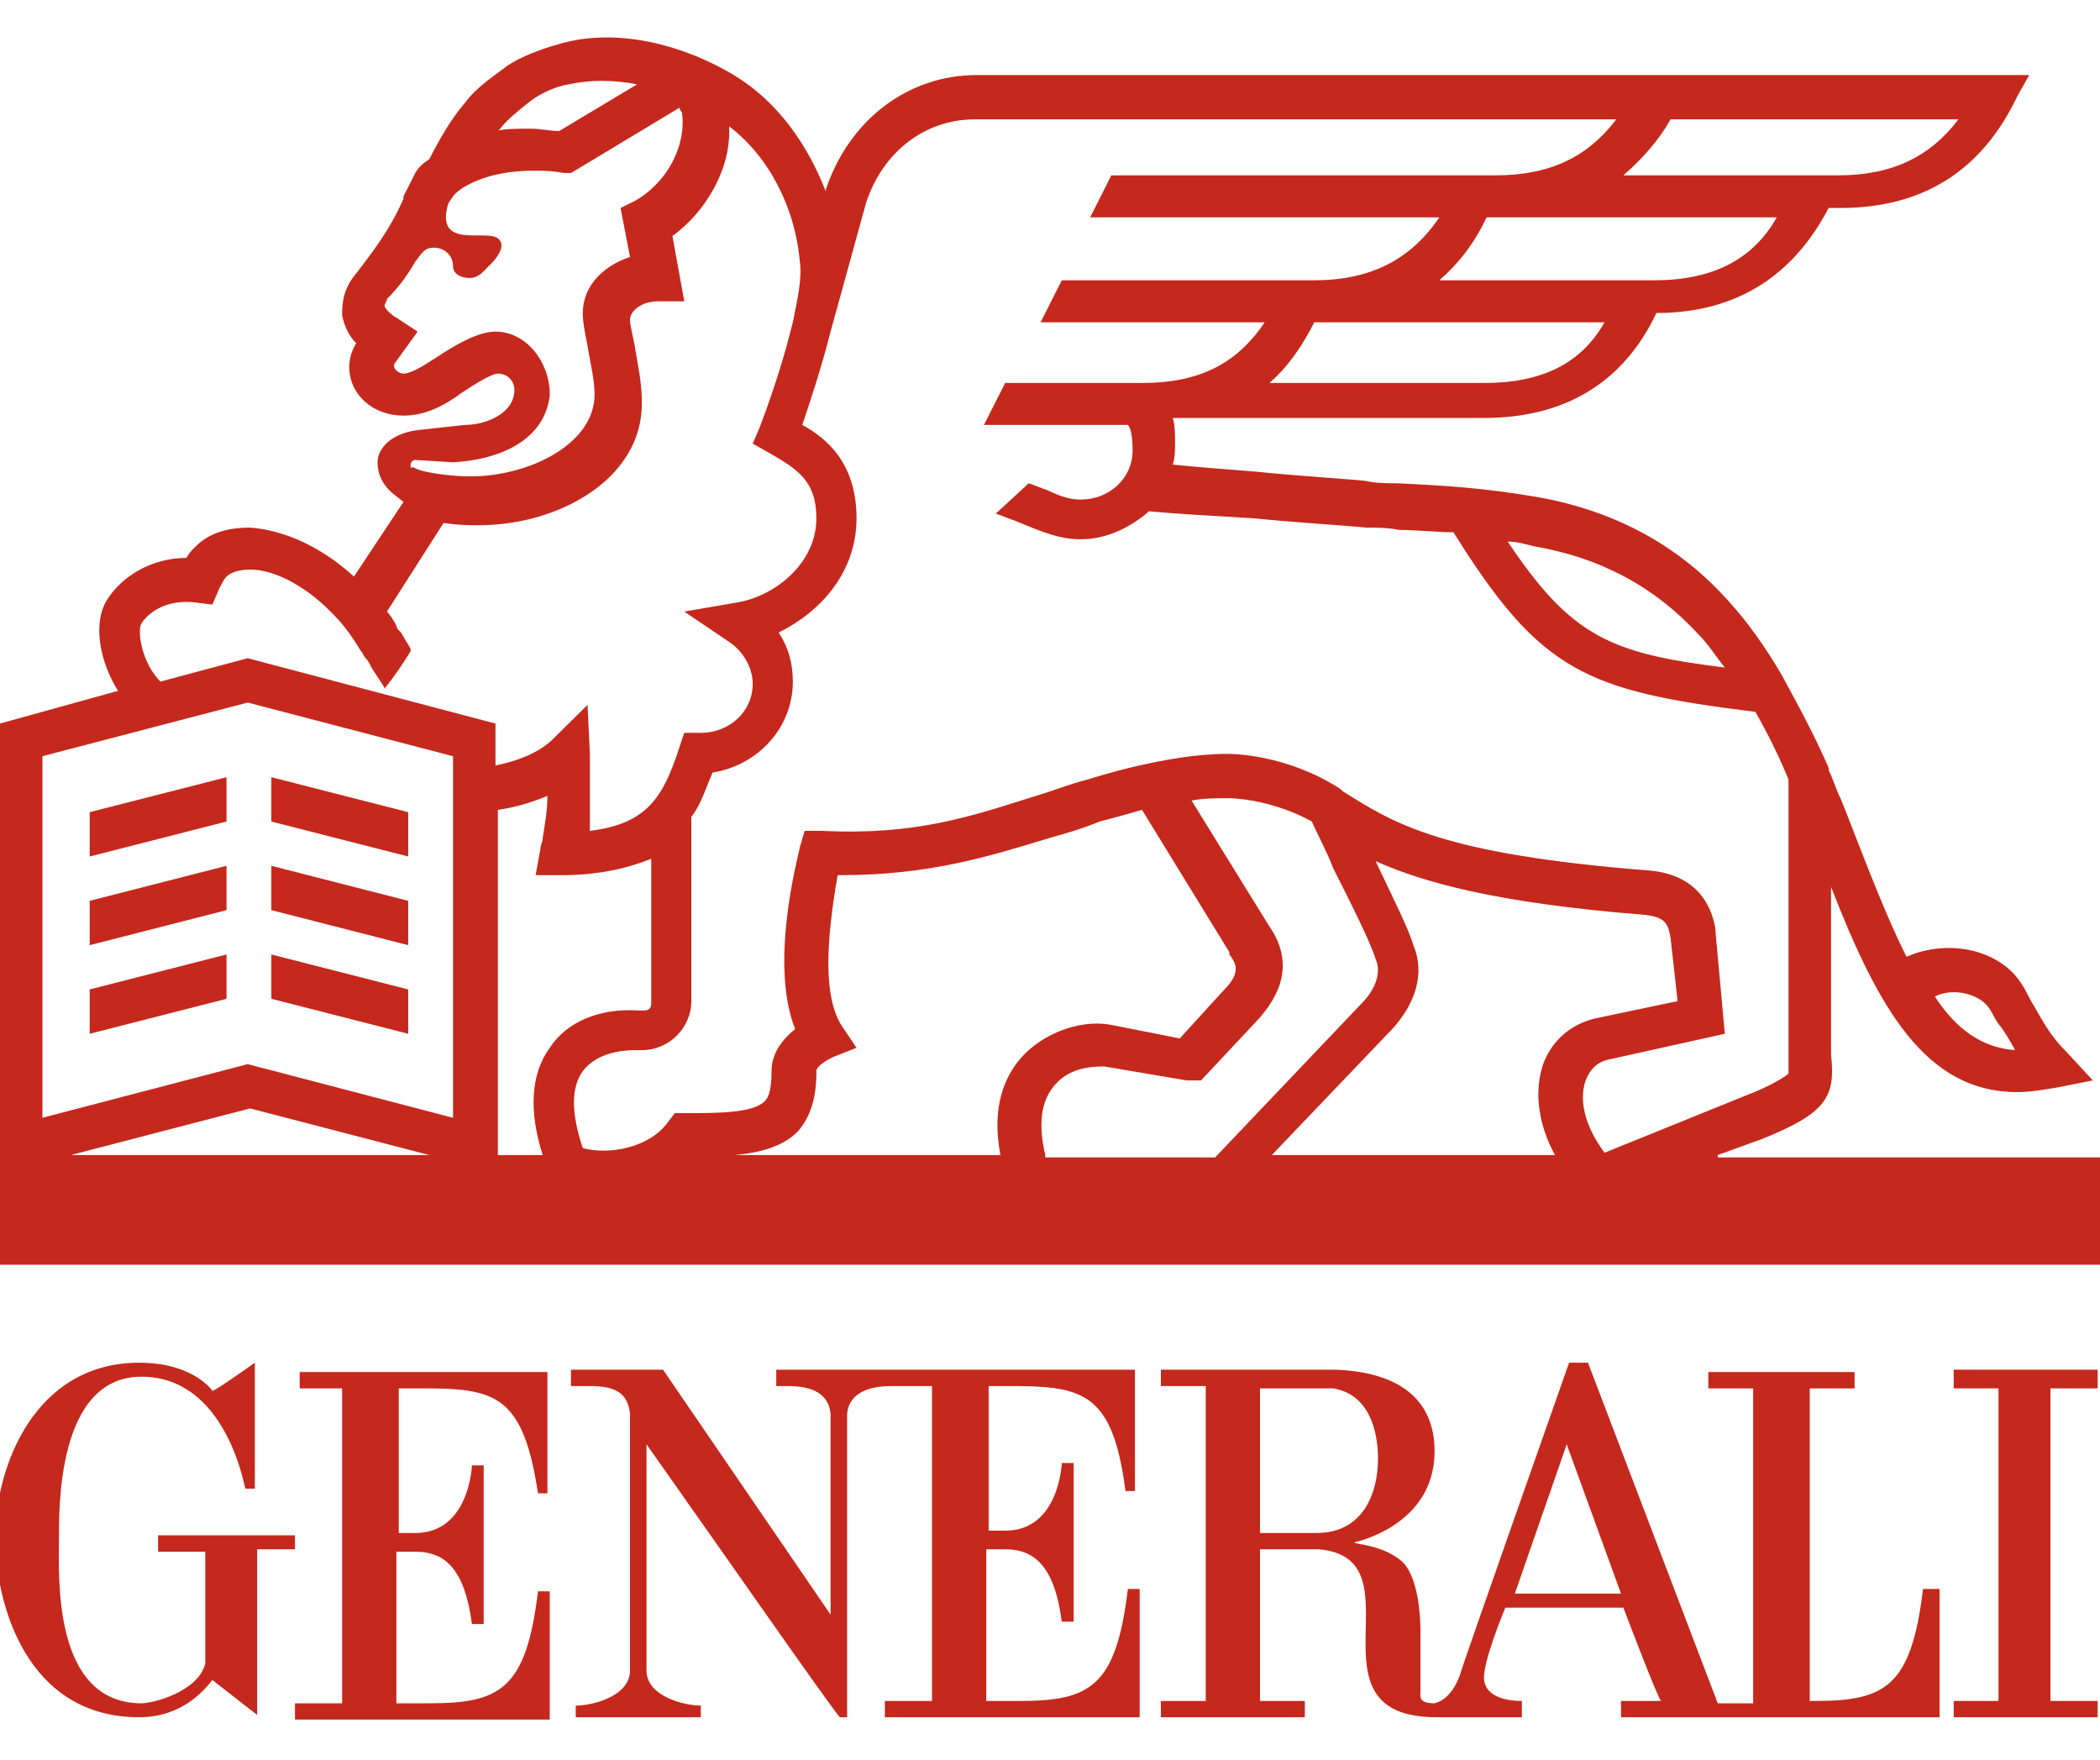 <svg width="37" height="31" viewBox="0 0 37 31" fill="none" xmlns="http://www.w3.org/2000/svg">
<g clip-path="url(#clip0_1_162)">
<path d="M7.026 26.966V24.459C8.606 24.459 9.188 24.377 9.479 26.308H9.645V24.171H5.28V24.459H6.028V30.007H5.197V30.294H9.686V28.034H9.479C9.271 29.76 8.813 30.007 7.566 30.007H6.984V27.336H7.317C7.857 27.336 8.19 27.664 8.315 28.61H8.522V25.815H8.315C8.315 25.815 8.273 27.007 7.317 27.007H7.026V26.966Z" fill="#C5281C"/>
<path d="M5.238 27.048H2.785V27.336H3.617V29.308C3.492 29.801 2.702 30.007 2.494 30.007C0.915 30.007 1.039 27.747 1.039 27.13C1.039 26.596 0.998 24.253 2.494 24.253C3.575 24.253 4.116 25.281 4.323 26.226H4.49C4.49 25.856 4.49 24.007 4.49 24.007C4.49 24.007 3.741 24.541 3.741 24.5C3.741 24.5 3.409 24.007 2.453 24.007C0.623 24.007 -0.083 25.815 -0.083 27.089C-0.083 28.24 0.457 30.253 2.453 30.253C3.076 30.253 3.492 29.925 3.741 29.596L4.531 30.212V27.294H5.197V27.048H5.238Z" fill="#C5281C"/>
<path d="M33.882 27.993C33.674 29.719 33.217 29.966 31.97 29.966H31.886V24.459H32.676V24.171H30.099V24.459H30.889V30.007H30.265L27.979 24.007H27.646C27.646 24.007 25.734 29.431 25.734 29.473C25.734 29.473 25.609 29.925 25.276 30.007C24.985 30.007 25.027 29.884 25.027 29.801V28.733C25.027 28.445 24.985 27.829 24.736 27.541C24.403 27.212 23.863 27.212 23.863 27.171C23.863 27.171 25.276 26.884 25.276 25.569C25.276 24.623 24.611 24.171 23.53 24.13H20.454V24.418H21.244V29.966H20.454V30.253H22.99V29.966H22.2V27.294H23.239C25.069 27.459 22.907 30.253 25.318 30.253H26.814V29.966C26.731 29.966 26.191 29.966 26.149 29.596C26.108 29.308 26.523 28.322 26.523 28.322H28.602C28.602 28.322 29.226 29.966 29.267 29.966H28.561V30.253H34.173V27.993H33.882ZM23.198 27.007H22.2V24.459H23.489C24.237 24.582 24.279 25.445 24.279 25.692C24.279 26.349 23.988 27.007 23.198 27.007ZM26.69 28.075L27.604 25.445L28.561 28.075H26.69Z" fill="#C5281C"/>
<path d="M17.377 24.418C18.957 24.418 19.581 24.336 19.83 26.267H19.997V24.13H13.677V24.418H13.844C14.052 24.418 14.592 24.418 14.634 24.911V28.445L11.682 24.13H10.06V24.418H10.31C10.643 24.418 11.058 24.418 11.1 24.911V29.431C11.1 29.884 10.435 30.048 10.144 30.048V30.253H12.347V30.048C12.056 30.048 11.391 29.884 11.391 29.431V25.445C12.555 27.089 14.758 30.253 14.8 30.253H14.925V24.911C14.966 24.459 15.465 24.418 15.714 24.418H16.421V29.966H15.59V30.253H20.08V27.993H19.872C19.664 29.719 19.207 29.966 17.959 29.966H17.377V27.294H17.71C18.25 27.294 18.583 27.623 18.708 28.569H18.916V25.774H18.708C18.708 25.774 18.666 26.966 17.71 26.966H17.419V24.418H17.377Z" fill="#C5281C"/>
<path d="M36.958 24.459V24.13H34.422V24.459H35.212V29.966H34.422V30.253H36.958V29.966H36.127V24.459H36.958Z" fill="#C5281C"/>
<path d="M30.265 20.349L31.055 20.062C32.178 19.61 32.344 19.322 32.261 18.582V15.623C33.092 17.76 33.924 19.24 35.545 19.24C35.753 19.24 36.002 19.199 36.252 19.157L36.875 19.034L36.418 18.541C36.127 18.253 36.002 18.007 35.836 17.719C35.753 17.596 35.711 17.473 35.628 17.349C35.254 16.733 34.339 16.527 33.591 16.856C33.258 16.199 32.926 15.336 32.51 14.267L32.427 14.062C32.344 13.897 32.302 13.733 32.219 13.569V13.527C31.97 12.952 31.679 12.418 31.388 11.884C31.097 11.39 30.806 10.979 30.473 10.61C29.6 9.623 28.477 9.007 27.106 8.76C26.149 8.596 25.484 8.555 24.611 8.514C24.445 8.514 24.237 8.514 24.071 8.473C23.697 8.432 22.907 8.39 22.117 8.308C21.576 8.267 21.078 8.226 20.662 8.185C20.703 8.062 20.703 7.938 20.703 7.815C20.703 7.651 20.703 7.486 20.662 7.363H26.149C27.563 7.363 28.602 6.747 29.184 5.514C30.598 5.514 31.596 4.856 32.219 3.664H32.427C33.882 3.664 34.921 3.007 35.545 1.692L35.753 1.322H17.211C16.006 1.322 14.966 2.103 14.551 3.336V3.377C14.218 2.514 13.678 1.774 12.929 1.322C11.89 0.705 10.726 0.5 9.811 0.788C9.52 0.87 9.188 0.993 8.938 1.158C8.73 1.322 8.398 1.527 8.19 1.815C7.94 2.103 7.733 2.473 7.566 2.801C7.442 2.884 7.358 2.966 7.317 3.048L7.109 3.459V3.5C6.86 4.075 6.527 4.486 6.278 4.815C6.028 5.103 6.028 5.39 6.028 5.555C6.07 5.76 6.153 5.925 6.278 6.048C6.194 6.171 6.153 6.336 6.153 6.459C6.153 6.952 6.569 7.322 7.109 7.322C7.483 7.322 7.816 7.158 8.148 6.911C8.273 6.829 8.647 6.582 8.772 6.582C8.938 6.582 9.063 6.705 9.063 6.87C9.063 7.281 8.564 7.486 8.19 7.486L7.442 7.568C6.901 7.61 6.652 7.897 6.652 8.144C6.652 8.39 6.776 8.555 6.86 8.637L6.901 8.678L7.109 8.842L6.236 10.158C5.654 9.623 4.989 9.336 4.407 9.295C4.033 9.295 3.7 9.377 3.451 9.623C3.367 9.705 3.326 9.747 3.284 9.829C2.661 9.829 2.162 10.158 1.912 10.527C1.621 10.938 1.746 11.637 2.079 12.171L0 12.747V22.281H37V20.39H30.265V20.349ZM35.046 17.76C35.129 17.884 35.171 18.007 35.254 18.089C35.337 18.212 35.42 18.336 35.503 18.5C34.921 18.459 34.464 18.13 34.09 17.555C34.422 17.39 34.88 17.514 35.046 17.76ZM27.023 9.623C28.228 9.829 29.184 10.363 29.933 11.185C30.099 11.349 30.224 11.555 30.39 11.76C28.394 11.514 27.688 11.226 26.565 9.541C26.732 9.541 26.856 9.582 27.023 9.623ZM26.149 6.747H22.366C22.699 6.459 22.948 6.089 23.156 5.678H28.27C27.854 6.418 27.147 6.747 26.149 6.747ZM29.143 4.938H25.36C25.692 4.651 25.983 4.281 26.191 3.829H31.305C30.889 4.568 30.182 4.938 29.143 4.938ZM29.434 2.103H34.506C34.007 2.76 33.342 3.089 32.385 3.089H28.602C28.935 2.801 29.226 2.473 29.434 2.103ZM8.813 2.267C8.938 2.103 9.146 1.938 9.354 1.774C9.52 1.651 9.77 1.527 10.019 1.486C10.393 1.404 10.809 1.404 11.225 1.486L9.853 2.308C9.687 2.308 9.52 2.267 9.354 2.267C9.104 2.267 8.897 2.267 8.73 2.308C8.772 2.308 8.772 2.308 8.813 2.267ZM7.234 8.185C7.234 8.144 7.275 8.103 7.317 8.103L7.982 8.144C8.772 8.103 9.603 7.774 9.687 6.952C9.687 6.377 9.271 5.842 8.73 5.842C8.439 5.842 8.065 6.048 7.691 6.295C7.442 6.459 7.234 6.582 7.109 6.582C7.026 6.582 6.943 6.5 6.943 6.459C6.943 6.459 6.943 6.459 6.943 6.418L7.358 5.842L6.984 5.596C6.901 5.555 6.776 5.432 6.776 5.39C6.776 5.349 6.818 5.308 6.818 5.267C6.984 5.103 7.151 4.897 7.317 4.61C7.442 4.445 7.483 4.363 7.649 4.363C7.816 4.363 7.982 4.486 7.982 4.692C7.982 4.815 8.107 4.897 8.273 4.897C8.439 4.897 8.522 4.774 8.606 4.692C8.606 4.692 8.98 4.363 8.772 4.199C8.564 4.034 7.649 4.404 7.899 3.582L7.982 3.459C8.065 3.336 8.522 3.007 9.396 3.007C9.562 3.007 9.728 3.007 9.936 3.048H10.061L11.973 1.897C11.973 1.938 12.015 1.979 12.015 1.979C12.098 2.555 11.765 3.212 11.183 3.541L10.934 3.664L11.1 4.527C10.601 4.692 10.268 5.062 10.268 5.514C10.268 5.678 10.31 5.884 10.352 6.089C10.393 6.377 10.476 6.664 10.476 6.952C10.476 7.856 9.229 8.432 8.19 8.39H8.148C8.107 8.39 7.442 8.349 7.275 8.226C7.234 8.267 7.234 8.226 7.234 8.185ZM2.494 10.979C2.661 10.733 2.993 10.569 3.409 10.61L3.742 10.651L3.866 10.363C3.908 10.281 3.949 10.199 3.991 10.158C4.074 10.075 4.24 10.034 4.407 10.034C4.864 10.034 5.446 10.363 5.903 10.856C6.07 11.021 6.236 11.267 6.361 11.473C6.402 11.514 6.402 11.555 6.444 11.596C6.485 11.637 6.527 11.719 6.527 11.719C6.527 11.76 6.776 12.089 6.776 12.13C6.943 11.925 7.109 11.678 7.234 11.473V11.431C7.192 11.349 7.109 11.226 7.067 11.144L7.026 11.103C7.026 11.103 6.984 11.062 6.984 11.021C6.943 10.938 6.86 10.815 6.818 10.774L7.816 9.212C8.065 9.253 8.273 9.253 8.398 9.253H8.439C9.853 9.253 11.308 8.432 11.308 7.116V7.075C11.308 6.705 11.225 6.377 11.183 6.089C11.142 5.884 11.1 5.719 11.1 5.637C11.1 5.473 11.308 5.308 11.599 5.308H12.056L11.848 4.158C12.472 3.705 12.888 2.925 12.846 2.226C13.553 2.76 14.01 3.664 14.093 4.61C14.135 4.897 14.052 5.267 13.969 5.678L13.927 5.842C13.761 6.5 13.511 7.199 13.386 7.527L13.262 7.815L13.553 7.979C14.052 8.267 14.384 8.473 14.384 9.13C14.384 9.911 13.678 10.486 13.012 10.61L12.056 10.774L12.846 11.308C13.095 11.473 13.262 11.76 13.262 12.048C13.262 12.541 12.846 12.911 12.347 12.911H12.056L11.973 13.158C11.682 14.062 11.391 14.514 10.393 14.637C10.393 14.349 10.393 14.062 10.393 13.692C10.393 13.61 10.393 13.363 10.393 13.281L10.352 12.418L9.728 13.034C9.52 13.24 9.146 13.404 8.73 13.486V12.747L4.365 11.596L2.827 12.007C2.494 11.678 2.411 11.103 2.494 10.979ZM1.247 20.349L4.407 19.527L7.566 20.349H1.247ZM7.982 19.692L4.365 18.747L0.748 19.692V13.322L4.365 12.377L7.982 13.322V19.692ZM9.687 18.459C9.354 18.911 9.312 19.569 9.562 20.349H8.772V14.267C9.063 14.226 9.354 14.144 9.645 14.021C9.645 14.267 9.603 14.514 9.562 14.76C9.562 14.842 9.52 14.884 9.52 14.966L9.437 15.418H9.894C10.56 15.418 11.058 15.294 11.474 15.13V17.678C11.474 17.76 11.433 17.801 11.349 17.801H11.225C10.56 17.76 9.978 18.007 9.687 18.459ZM18.001 18.623C17.71 18.952 17.461 19.486 17.627 20.349H12.929C13.428 20.308 13.802 20.185 14.052 19.938C14.343 19.61 14.384 19.199 14.384 18.87C14.384 18.829 14.426 18.747 14.675 18.623L15.091 18.459L14.842 18.089C14.426 17.473 14.634 16.157 14.758 15.418H14.8C16.38 15.418 17.419 15.089 18.5 14.76C18.791 14.678 19.082 14.596 19.373 14.473C19.373 14.473 19.706 14.39 20.121 14.267L21.66 16.774V16.815C21.826 17.02 21.826 17.185 21.535 17.473L20.787 18.294L19.539 18.048C18.999 17.966 18.375 18.212 18.001 18.623ZM18.417 20.349C18.292 19.815 18.334 19.404 18.583 19.116C18.833 18.829 19.165 18.788 19.456 18.788L20.911 19.034H20.953H21.161L22.2 17.925C22.366 17.719 22.907 17.103 22.366 16.322L20.994 14.103C21.202 14.062 21.452 14.062 21.66 14.062C21.66 14.062 22.366 14.062 23.115 14.473C23.198 14.678 23.364 14.966 23.489 15.294C23.78 15.87 24.154 16.61 24.237 16.897C24.279 16.98 24.362 17.267 24.029 17.637L21.41 20.39H18.417V20.349ZM27.397 20.349H22.408L24.528 18.13C24.944 17.678 25.11 17.144 24.902 16.651C24.819 16.363 24.528 15.788 24.237 15.171C25.069 15.541 26.357 15.911 28.976 16.116C29.309 16.157 29.392 16.24 29.434 16.527L29.558 17.637L28.186 17.925C27.729 18.007 27.355 18.294 27.189 18.747C27.023 19.24 27.106 19.815 27.397 20.349ZM27.937 19.034C28.02 18.829 28.145 18.706 28.353 18.664L30.39 18.212L30.224 16.404V16.363C30.182 16.116 30.016 15.418 29.06 15.336C25.401 15.048 24.57 14.514 23.655 13.938L23.613 13.897C22.657 13.281 21.701 13.281 21.618 13.281C20.579 13.281 19.29 13.692 19.165 13.733C18.833 13.815 18.542 13.938 18.251 14.021C17.087 14.39 16.13 14.719 14.467 14.637H14.176L14.093 14.925C14.052 15.13 13.553 16.98 14.01 18.13C13.594 18.459 13.594 18.788 13.594 18.87C13.594 19.281 13.511 19.363 13.47 19.404C13.262 19.61 12.638 19.61 12.098 19.61H11.89L11.765 19.774C11.433 20.226 10.726 20.349 10.268 20.226C10.061 19.61 10.061 19.157 10.268 18.87C10.518 18.541 10.975 18.5 11.183 18.5H11.308C11.807 18.5 12.181 18.089 12.181 17.637V14.39C12.347 14.185 12.43 13.897 12.555 13.61C13.345 13.486 13.969 12.829 13.969 12.007C13.969 11.678 13.885 11.39 13.719 11.144C14.467 10.774 15.091 10.075 15.091 9.13C15.091 8.185 14.592 7.733 14.135 7.486C14.26 7.116 14.467 6.5 14.634 5.842L15.257 3.582C15.548 2.678 16.297 2.103 17.17 2.103H28.477C27.979 2.76 27.314 3.089 26.357 3.089H19.581L19.207 3.829H25.36C24.861 4.568 24.154 4.938 23.156 4.938H18.708L18.334 5.678H22.283C21.784 6.418 21.119 6.747 20.121 6.747H17.71L17.336 7.486H19.872C19.913 7.527 19.955 7.651 19.955 7.938C19.955 8.432 19.539 8.801 19.04 8.801C18.874 8.801 18.708 8.76 18.458 8.637C18.334 8.596 18.251 8.555 18.126 8.514L17.544 9.048C17.669 9.089 17.752 9.13 17.876 9.171C18.375 9.377 18.666 9.5 19.04 9.5C19.498 9.5 19.913 9.295 20.246 9.007C20.662 9.048 21.369 9.089 22.075 9.13C22.907 9.212 23.655 9.253 24.071 9.295C24.279 9.295 24.445 9.295 24.653 9.336C24.985 9.336 25.318 9.377 25.609 9.377C27.147 11.842 27.937 12.171 30.93 12.541C31.138 12.911 31.346 13.322 31.512 13.733V18.541V18.582C31.512 18.788 31.512 18.87 31.512 18.911C31.388 19.034 30.93 19.24 30.806 19.281L28.27 20.308C27.937 19.856 27.812 19.404 27.937 19.034Z" fill="#C5281C"/>
<path d="M7.192 14.308L4.781 13.692V14.473L7.192 15.089V14.308Z" fill="#C5281C"/>
<path d="M1.58 15.089L3.991 14.473V13.692L1.58 14.308V15.089Z" fill="#C5281C"/>
<path d="M1.58 16.651L3.991 16.034V15.253L1.58 15.87V16.651Z" fill="#C5281C"/>
<path d="M7.192 15.87L4.781 15.253V16.034L7.192 16.651V15.87Z" fill="#C5281C"/>
<path d="M7.192 17.431L4.781 16.815V17.596L7.192 18.212V17.431Z" fill="#C5281C"/>
<path d="M1.58 18.212L3.991 17.596V16.815L1.58 17.431V18.212Z" fill="#C5281C"/>
</g>
<defs>
<clipPath id="clip0_1_162">
<rect width="37" height="30" fill="white" transform="translate(0 0.5)"/>
</clipPath>
</defs>
</svg>
